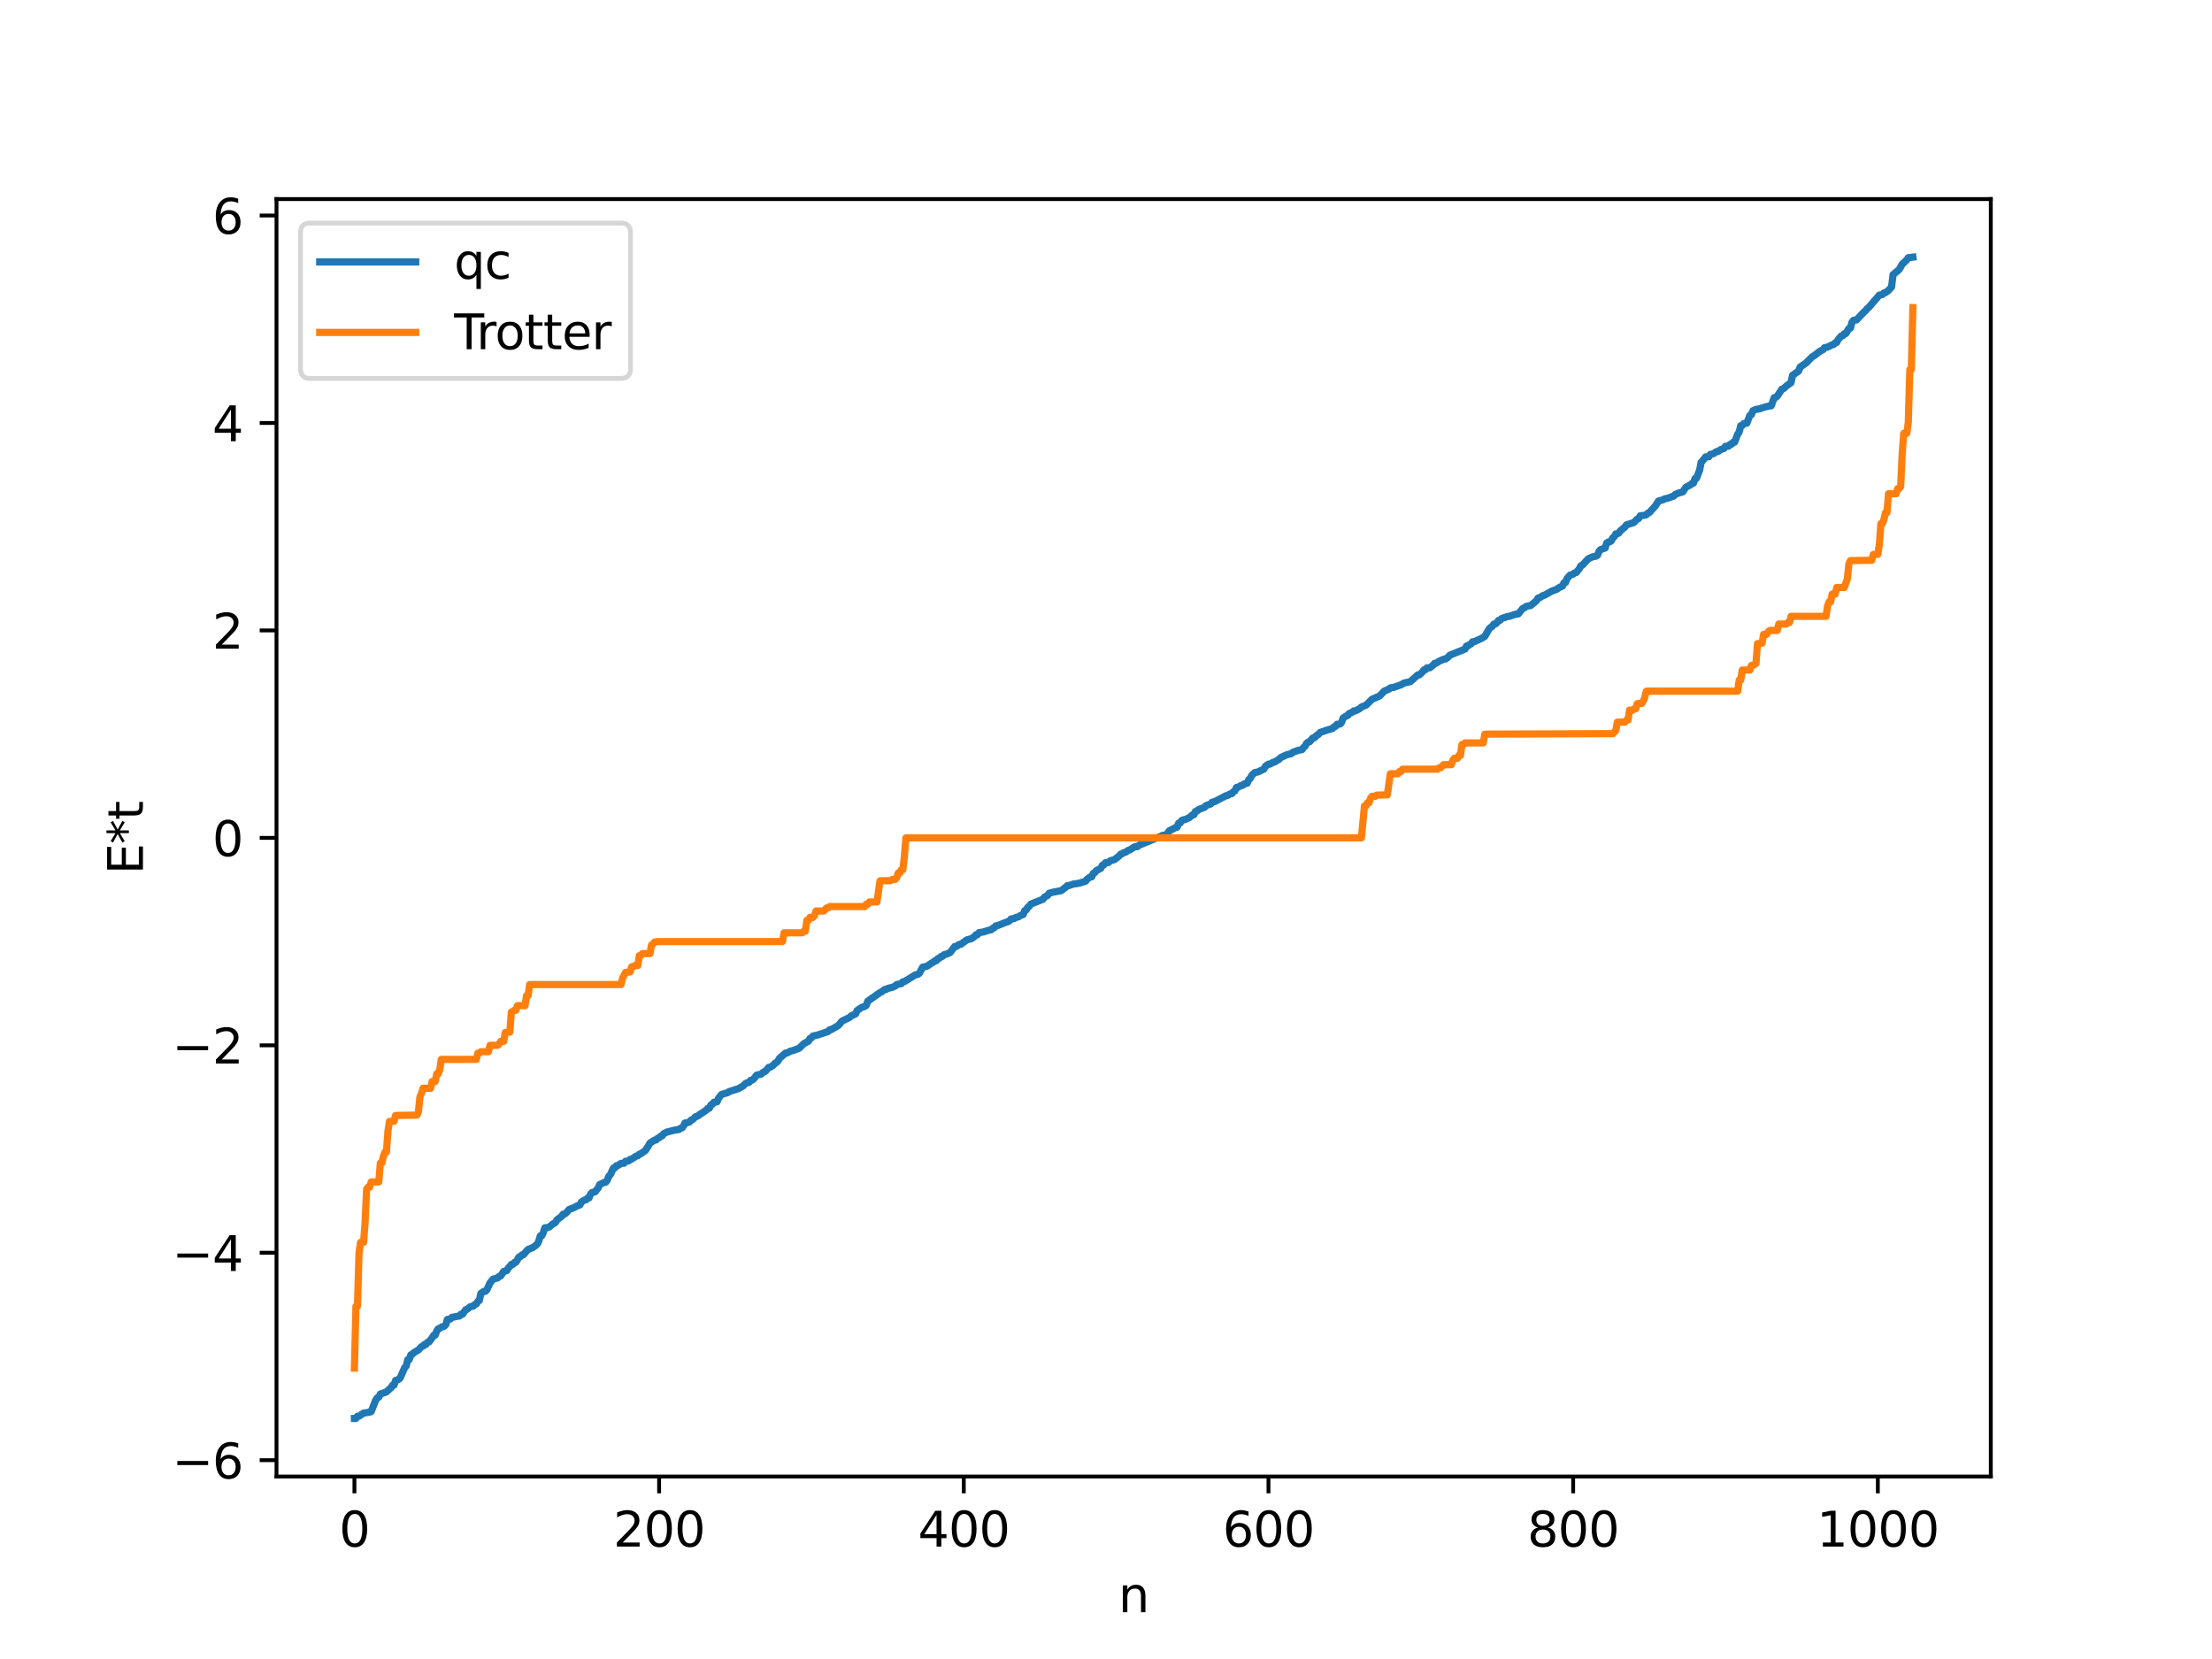 <?xml version="1.0" encoding="utf-8" standalone="no"?>
<!DOCTYPE svg PUBLIC "-//W3C//DTD SVG 1.1//EN"
  "http://www.w3.org/Graphics/SVG/1.1/DTD/svg11.dtd">
<svg xmlns:xlink="http://www.w3.org/1999/xlink" width="460.8pt" height="345.6pt" viewBox="0 0 460.8 345.6" xmlns="http://www.w3.org/2000/svg" version="1.1">
 <defs>
  <style type="text/css">*{stroke-linejoin: round; stroke-linecap: butt}</style>
 </defs>
 <g id="figure_1">
  <g id="patch_1">
   <path d="M 0 345.6 
L 460.8 345.6 
L 460.8 0 
L 0 0 
z
" style="fill: #ffffff"/>
  </g>
  <g id="axes_1">
   <g id="patch_2">
    <path d="M 57.6 307.584 
L 414.72 307.584 
L 414.72 41.472 
L 57.6 41.472 
z
" style="fill: #ffffff"/>
   </g>
   <g id="matplotlib.axis_1">
    <g id="xtick_1">
     <g id="line2d_1">
      <defs>
       <path id="m3abd9e8875" d="M 0 0 
L 0 3.5 
" style="stroke: #000000; stroke-width: 0.8"/>
      </defs>
      <g>
       <use xlink:href="#m3abd9e8875" x="73.833" y="307.584" style="stroke: #000000; stroke-width: 0.8"/>
      </g>
     </g>
     <g id="text_1">
      <!-- 0 -->
      <g transform="translate(70.651 322.182) scale(0.1 -0.1)">
       <defs>
        <path id="DejaVuSans-30" d="M 2034 4250 
Q 1547 4250 1301 3770 
Q 1056 3291 1056 2328 
Q 1056 1369 1301 889 
Q 1547 409 2034 409 
Q 2525 409 2770 889 
Q 3016 1369 3016 2328 
Q 3016 3291 2770 3770 
Q 2525 4250 2034 4250 
z
M 2034 4750 
Q 2819 4750 3233 4129 
Q 3647 3509 3647 2328 
Q 3647 1150 3233 529 
Q 2819 -91 2034 -91 
Q 1250 -91 836 529 
Q 422 1150 422 2328 
Q 422 3509 836 4129 
Q 1250 4750 2034 4750 
z
" transform="scale(0.016)"/>
       </defs>
       <use xlink:href="#DejaVuSans-30"/>
      </g>
     </g>
    </g>
    <g id="xtick_2">
     <g id="line2d_2">
      <g>
       <use xlink:href="#m3abd9e8875" x="137.304" y="307.584" style="stroke: #000000; stroke-width: 0.8"/>
      </g>
     </g>
     <g id="text_2">
      <!-- 200 -->
      <g transform="translate(127.76 322.182) scale(0.1 -0.1)">
       <defs>
        <path id="DejaVuSans-32" d="M 1228 531 
L 3431 531 
L 3431 0 
L 469 0 
L 469 531 
Q 828 903 1448 1529 
Q 2069 2156 2228 2338 
Q 2531 2678 2651 2914 
Q 2772 3150 2772 3378 
Q 2772 3750 2511 3984 
Q 2250 4219 1831 4219 
Q 1534 4219 1204 4116 
Q 875 4013 500 3803 
L 500 4441 
Q 881 4594 1212 4672 
Q 1544 4750 1819 4750 
Q 2544 4750 2975 4387 
Q 3406 4025 3406 3419 
Q 3406 3131 3298 2873 
Q 3191 2616 2906 2266 
Q 2828 2175 2409 1742 
Q 1991 1309 1228 531 
z
" transform="scale(0.016)"/>
       </defs>
       <use xlink:href="#DejaVuSans-32"/>
       <use xlink:href="#DejaVuSans-30" x="63.623"/>
       <use xlink:href="#DejaVuSans-30" x="127.246"/>
      </g>
     </g>
    </g>
    <g id="xtick_3">
     <g id="line2d_3">
      <g>
       <use xlink:href="#m3abd9e8875" x="200.775" y="307.584" style="stroke: #000000; stroke-width: 0.8"/>
      </g>
     </g>
     <g id="text_3">
      <!-- 400 -->
      <g transform="translate(191.231 322.182) scale(0.1 -0.1)">
       <defs>
        <path id="DejaVuSans-34" d="M 2419 4116 
L 825 1625 
L 2419 1625 
L 2419 4116 
z
M 2253 4666 
L 3047 4666 
L 3047 1625 
L 3713 1625 
L 3713 1100 
L 3047 1100 
L 3047 0 
L 2419 0 
L 2419 1100 
L 313 1100 
L 313 1709 
L 2253 4666 
z
" transform="scale(0.016)"/>
       </defs>
       <use xlink:href="#DejaVuSans-34"/>
       <use xlink:href="#DejaVuSans-30" x="63.623"/>
       <use xlink:href="#DejaVuSans-30" x="127.246"/>
      </g>
     </g>
    </g>
    <g id="xtick_4">
     <g id="line2d_4">
      <g>
       <use xlink:href="#m3abd9e8875" x="264.246" y="307.584" style="stroke: #000000; stroke-width: 0.8"/>
      </g>
     </g>
     <g id="text_4">
      <!-- 600 -->
      <g transform="translate(254.702 322.182) scale(0.1 -0.1)">
       <defs>
        <path id="DejaVuSans-36" d="M 2113 2584 
Q 1688 2584 1439 2293 
Q 1191 2003 1191 1497 
Q 1191 994 1439 701 
Q 1688 409 2113 409 
Q 2538 409 2786 701 
Q 3034 994 3034 1497 
Q 3034 2003 2786 2293 
Q 2538 2584 2113 2584 
z
M 3366 4563 
L 3366 3988 
Q 3128 4100 2886 4159 
Q 2644 4219 2406 4219 
Q 1781 4219 1451 3797 
Q 1122 3375 1075 2522 
Q 1259 2794 1537 2939 
Q 1816 3084 2150 3084 
Q 2853 3084 3261 2657 
Q 3669 2231 3669 1497 
Q 3669 778 3244 343 
Q 2819 -91 2113 -91 
Q 1303 -91 875 529 
Q 447 1150 447 2328 
Q 447 3434 972 4092 
Q 1497 4750 2381 4750 
Q 2619 4750 2861 4703 
Q 3103 4656 3366 4563 
z
" transform="scale(0.016)"/>
       </defs>
       <use xlink:href="#DejaVuSans-36"/>
       <use xlink:href="#DejaVuSans-30" x="63.623"/>
       <use xlink:href="#DejaVuSans-30" x="127.246"/>
      </g>
     </g>
    </g>
    <g id="xtick_5">
     <g id="line2d_5">
      <g>
       <use xlink:href="#m3abd9e8875" x="327.717" y="307.584" style="stroke: #000000; stroke-width: 0.8"/>
      </g>
     </g>
     <g id="text_5">
      <!-- 800 -->
      <g transform="translate(318.173 322.182) scale(0.1 -0.1)">
       <defs>
        <path id="DejaVuSans-38" d="M 2034 2216 
Q 1584 2216 1326 1975 
Q 1069 1734 1069 1313 
Q 1069 891 1326 650 
Q 1584 409 2034 409 
Q 2484 409 2743 651 
Q 3003 894 3003 1313 
Q 3003 1734 2745 1975 
Q 2488 2216 2034 2216 
z
M 1403 2484 
Q 997 2584 770 2862 
Q 544 3141 544 3541 
Q 544 4100 942 4425 
Q 1341 4750 2034 4750 
Q 2731 4750 3128 4425 
Q 3525 4100 3525 3541 
Q 3525 3141 3298 2862 
Q 3072 2584 2669 2484 
Q 3125 2378 3379 2068 
Q 3634 1759 3634 1313 
Q 3634 634 3220 271 
Q 2806 -91 2034 -91 
Q 1263 -91 848 271 
Q 434 634 434 1313 
Q 434 1759 690 2068 
Q 947 2378 1403 2484 
z
M 1172 3481 
Q 1172 3119 1398 2916 
Q 1625 2713 2034 2713 
Q 2441 2713 2670 2916 
Q 2900 3119 2900 3481 
Q 2900 3844 2670 4047 
Q 2441 4250 2034 4250 
Q 1625 4250 1398 4047 
Q 1172 3844 1172 3481 
z
" transform="scale(0.016)"/>
       </defs>
       <use xlink:href="#DejaVuSans-38"/>
       <use xlink:href="#DejaVuSans-30" x="63.623"/>
       <use xlink:href="#DejaVuSans-30" x="127.246"/>
      </g>
     </g>
    </g>
    <g id="xtick_6">
     <g id="line2d_6">
      <g>
       <use xlink:href="#m3abd9e8875" x="391.188" y="307.584" style="stroke: #000000; stroke-width: 0.8"/>
      </g>
     </g>
     <g id="text_6">
      <!-- 1000 -->
      <g transform="translate(378.463 322.182) scale(0.1 -0.1)">
       <defs>
        <path id="DejaVuSans-31" d="M 794 531 
L 1825 531 
L 1825 4091 
L 703 3866 
L 703 4441 
L 1819 4666 
L 2450 4666 
L 2450 531 
L 3481 531 
L 3481 0 
L 794 0 
L 794 531 
z
" transform="scale(0.016)"/>
       </defs>
       <use xlink:href="#DejaVuSans-31"/>
       <use xlink:href="#DejaVuSans-30" x="63.623"/>
       <use xlink:href="#DejaVuSans-30" x="127.246"/>
       <use xlink:href="#DejaVuSans-30" x="190.869"/>
      </g>
     </g>
    </g>
    <g id="text_7">
     <!-- n -->
     <g transform="translate(232.991 335.861) scale(0.1 -0.1)">
      <defs>
       <path id="DejaVuSans-6e" d="M 3513 2113 
L 3513 0 
L 2938 0 
L 2938 2094 
Q 2938 2591 2744 2837 
Q 2550 3084 2163 3084 
Q 1697 3084 1428 2787 
Q 1159 2491 1159 1978 
L 1159 0 
L 581 0 
L 581 3500 
L 1159 3500 
L 1159 2956 
Q 1366 3272 1645 3428 
Q 1925 3584 2291 3584 
Q 2894 3584 3203 3211 
Q 3513 2838 3513 2113 
z
" transform="scale(0.016)"/>
      </defs>
      <use xlink:href="#DejaVuSans-6e"/>
     </g>
    </g>
   </g>
   <g id="matplotlib.axis_2">
    <g id="ytick_1">
     <g id="line2d_7">
      <defs>
       <path id="m32bd25da44" d="M 0 0 
L -3.5 0 
" style="stroke: #000000; stroke-width: 0.8"/>
      </defs>
      <g>
       <use xlink:href="#m32bd25da44" x="57.6" y="304.185" style="stroke: #000000; stroke-width: 0.8"/>
      </g>
     </g>
     <g id="text_8">
      <!-- −6 -->
      <g transform="translate(35.858 307.985) scale(0.1 -0.1)">
       <defs>
        <path id="DejaVuSans-2212" d="M 678 2272 
L 4684 2272 
L 4684 1741 
L 678 1741 
L 678 2272 
z
" transform="scale(0.016)"/>
       </defs>
       <use xlink:href="#DejaVuSans-2212"/>
       <use xlink:href="#DejaVuSans-36" x="83.789"/>
      </g>
     </g>
    </g>
    <g id="ytick_2">
     <g id="line2d_8">
      <g>
       <use xlink:href="#m32bd25da44" x="57.6" y="260.971" style="stroke: #000000; stroke-width: 0.8"/>
      </g>
     </g>
     <g id="text_9">
      <!-- −4 -->
      <g transform="translate(35.858 264.77) scale(0.1 -0.1)">
       <use xlink:href="#DejaVuSans-2212"/>
       <use xlink:href="#DejaVuSans-34" x="83.789"/>
      </g>
     </g>
    </g>
    <g id="ytick_3">
     <g id="line2d_9">
      <g>
       <use xlink:href="#m32bd25da44" x="57.6" y="217.757" style="stroke: #000000; stroke-width: 0.8"/>
      </g>
     </g>
     <g id="text_10">
      <!-- −2 -->
      <g transform="translate(35.858 221.556) scale(0.1 -0.1)">
       <use xlink:href="#DejaVuSans-2212"/>
       <use xlink:href="#DejaVuSans-32" x="83.789"/>
      </g>
     </g>
    </g>
    <g id="ytick_4">
     <g id="line2d_10">
      <g>
       <use xlink:href="#m32bd25da44" x="57.6" y="174.542" style="stroke: #000000; stroke-width: 0.8"/>
      </g>
     </g>
     <g id="text_11">
      <!-- 0 -->
      <g transform="translate(44.237 178.341) scale(0.1 -0.1)">
       <use xlink:href="#DejaVuSans-30"/>
      </g>
     </g>
    </g>
    <g id="ytick_5">
     <g id="line2d_11">
      <g>
       <use xlink:href="#m32bd25da44" x="57.6" y="131.328" style="stroke: #000000; stroke-width: 0.8"/>
      </g>
     </g>
     <g id="text_12">
      <!-- 2 -->
      <g transform="translate(44.237 135.127) scale(0.1 -0.1)">
       <use xlink:href="#DejaVuSans-32"/>
      </g>
     </g>
    </g>
    <g id="ytick_6">
     <g id="line2d_12">
      <g>
       <use xlink:href="#m32bd25da44" x="57.6" y="88.113" style="stroke: #000000; stroke-width: 0.8"/>
      </g>
     </g>
     <g id="text_13">
      <!-- 4 -->
      <g transform="translate(44.237 91.912) scale(0.1 -0.1)">
       <use xlink:href="#DejaVuSans-34"/>
      </g>
     </g>
    </g>
    <g id="ytick_7">
     <g id="line2d_13">
      <g>
       <use xlink:href="#m32bd25da44" x="57.6" y="44.899" style="stroke: #000000; stroke-width: 0.8"/>
      </g>
     </g>
     <g id="text_14">
      <!-- 6 -->
      <g transform="translate(44.237 48.698) scale(0.1 -0.1)">
       <use xlink:href="#DejaVuSans-36"/>
      </g>
     </g>
    </g>
    <g id="text_15">
     <!-- E*t -->
     <g transform="translate(29.778 182.148) rotate(-90) scale(0.1 -0.1)">
      <defs>
       <path id="DejaVuSans-45" d="M 628 4666 
L 3578 4666 
L 3578 4134 
L 1259 4134 
L 1259 2753 
L 3481 2753 
L 3481 2222 
L 1259 2222 
L 1259 531 
L 3634 531 
L 3634 0 
L 628 0 
L 628 4666 
z
" transform="scale(0.016)"/>
       <path id="DejaVuSans-2a" d="M 3009 3897 
L 1888 3291 
L 3009 2681 
L 2828 2375 
L 1778 3009 
L 1778 1831 
L 1422 1831 
L 1422 3009 
L 372 2375 
L 191 2681 
L 1313 3291 
L 191 3897 
L 372 4206 
L 1422 3572 
L 1422 4750 
L 1778 4750 
L 1778 3572 
L 2828 4206 
L 3009 3897 
z
" transform="scale(0.016)"/>
       <path id="DejaVuSans-74" d="M 1172 4494 
L 1172 3500 
L 2356 3500 
L 2356 3053 
L 1172 3053 
L 1172 1153 
Q 1172 725 1289 603 
Q 1406 481 1766 481 
L 2356 481 
L 2356 0 
L 1766 0 
Q 1100 0 847 248 
Q 594 497 594 1153 
L 594 3053 
L 172 3053 
L 172 3500 
L 594 3500 
L 594 4494 
L 1172 4494 
z
" transform="scale(0.016)"/>
      </defs>
      <use xlink:href="#DejaVuSans-45"/>
      <use xlink:href="#DejaVuSans-2a" x="63.184"/>
      <use xlink:href="#DejaVuSans-74" x="113.184"/>
     </g>
    </g>
   </g>
   <g id="line2d_14">
    <path d="M 73.833 295.488 
L 74.15 295.48 
L 74.467 295.031 
L 74.785 295.018 
L 75.737 294.38 
L 77.006 294.175 
L 77.324 294.059 
L 78.276 291.647 
L 78.593 291.195 
L 78.91 291.055 
L 79.228 290.412 
L 80.497 289.964 
L 81.132 289.359 
L 81.449 289.107 
L 81.767 288.582 
L 82.084 288.546 
L 82.401 287.577 
L 83.036 287.355 
L 83.353 287.059 
L 84.305 284.893 
L 84.623 284.567 
L 84.94 283.236 
L 85.258 283.199 
L 85.575 282.257 
L 85.892 282.094 
L 86.21 281.781 
L 87.162 281.224 
L 87.796 280.542 
L 88.114 280.442 
L 88.431 280.072 
L 88.748 280.065 
L 89.066 279.616 
L 89.383 279.535 
L 90.018 278.694 
L 90.335 278.184 
L 90.653 278.132 
L 90.97 277.284 
L 91.287 276.819 
L 91.605 276.722 
L 91.922 276.481 
L 92.557 276.269 
L 92.874 275.945 
L 93.191 274.868 
L 93.826 274.771 
L 94.143 274.428 
L 94.778 274.318 
L 95.413 274.18 
L 95.73 274.145 
L 96.048 273.762 
L 96.365 273.744 
L 97 272.856 
L 97.317 272.734 
L 97.952 272.224 
L 98.586 272.089 
L 98.904 271.759 
L 99.221 271.634 
L 99.539 271.12 
L 99.856 270.919 
L 100.173 269.456 
L 100.808 269.009 
L 101.125 269.003 
L 101.443 268.658 
L 102.077 267.251 
L 102.712 266.471 
L 103.664 266.216 
L 103.981 265.887 
L 104.299 265.802 
L 104.934 264.858 
L 105.568 264.693 
L 105.886 264.145 
L 106.203 263.861 
L 106.52 263.408 
L 106.838 263.402 
L 107.155 262.996 
L 107.472 262.945 
L 108.107 261.88 
L 108.424 261.767 
L 108.742 261.415 
L 109.059 261.361 
L 109.694 260.603 
L 110.011 260.281 
L 110.963 259.912 
L 111.598 259.446 
L 111.915 259.17 
L 112.233 258.573 
L 112.55 257.462 
L 112.867 257.421 
L 113.185 256.752 
L 113.502 255.773 
L 114.137 255.705 
L 114.454 255.585 
L 115.089 255.036 
L 115.724 254.657 
L 116.041 254.089 
L 116.993 253.397 
L 117.31 252.942 
L 117.628 252.906 
L 117.945 252.659 
L 118.58 251.945 
L 119.532 251.586 
L 120.167 251.235 
L 120.801 251.013 
L 121.119 250.406 
L 121.753 249.99 
L 122.071 249.948 
L 122.388 249.603 
L 122.705 249.547 
L 123.023 248.738 
L 123.34 248.425 
L 123.975 248.272 
L 124.61 247.469 
L 124.927 246.76 
L 125.879 246.324 
L 126.196 246.258 
L 126.514 245.834 
L 126.831 245.041 
L 127.148 244.707 
L 127.783 243.318 
L 128.1 243.292 
L 128.418 242.836 
L 128.735 242.791 
L 129.37 242.358 
L 130.005 242.318 
L 130.322 241.913 
L 130.957 241.831 
L 131.274 241.523 
L 131.591 241.466 
L 132.543 240.819 
L 132.861 240.769 
L 133.178 240.444 
L 133.496 240.348 
L 134.448 239.666 
L 135.082 238.694 
L 135.4 238.118 
L 136.352 237.507 
L 136.669 237.473 
L 136.986 237.142 
L 137.304 237.022 
L 137.621 236.681 
L 137.939 236.627 
L 138.256 236.177 
L 138.891 235.84 
L 140.477 235.434 
L 141.429 235.298 
L 141.747 235.051 
L 142.064 234.967 
L 142.381 234.577 
L 142.699 233.936 
L 143.016 233.928 
L 143.651 233.721 
L 143.968 233.329 
L 144.286 233.223 
L 144.92 232.606 
L 145.238 232.55 
L 145.872 232.107 
L 147.142 231.253 
L 147.459 230.884 
L 147.777 230.866 
L 148.094 230.179 
L 148.411 230.031 
L 148.729 229.605 
L 149.363 229.537 
L 149.681 228.793 
L 150.315 227.983 
L 151.585 227.622 
L 151.902 227.394 
L 153.806 226.79 
L 154.758 226.253 
L 155.393 225.65 
L 156.028 225.475 
L 156.345 225.068 
L 156.662 225.021 
L 156.98 224.794 
L 157.615 223.973 
L 158.567 223.754 
L 158.884 223.451 
L 159.519 223.086 
L 160.153 222.347 
L 160.471 222.316 
L 161.105 221.903 
L 161.423 221.498 
L 161.74 221.349 
L 162.058 221.04 
L 162.375 220.477 
L 163.644 219.367 
L 163.962 219.356 
L 164.596 218.995 
L 165.231 218.831 
L 166.5 218.354 
L 167.453 217.415 
L 168.405 216.904 
L 168.722 216.339 
L 169.039 216.207 
L 169.357 215.824 
L 170.309 215.617 
L 172.53 214.868 
L 172.848 214.51 
L 173.165 214.488 
L 174.434 213.753 
L 174.752 213.515 
L 175.386 212.727 
L 176.973 211.958 
L 177.291 211.645 
L 178.243 211.203 
L 178.56 210.509 
L 179.512 209.854 
L 180.147 209.658 
L 180.464 209.416 
L 180.781 208.553 
L 183.32 206.77 
L 183.638 206.639 
L 184.272 206.142 
L 184.59 206.129 
L 184.907 205.908 
L 185.859 205.682 
L 186.494 205.409 
L 186.811 205.1 
L 187.446 204.968 
L 187.763 204.917 
L 188.081 204.524 
L 188.398 204.49 
L 190.62 203.115 
L 191.254 202.952 
L 191.572 202.667 
L 192.206 201.478 
L 192.841 201.347 
L 193.158 201.263 
L 194.11 200.588 
L 194.428 200.444 
L 194.745 200.148 
L 195.062 200.134 
L 195.38 199.679 
L 195.697 199.613 
L 196.015 199.272 
L 196.332 199.219 
L 196.649 198.895 
L 197.284 198.726 
L 197.919 198.445 
L 198.871 197.185 
L 199.188 197.172 
L 199.823 196.738 
L 200.14 196.727 
L 201.41 195.797 
L 202.362 195.544 
L 202.996 195.106 
L 203.314 194.726 
L 203.631 194.702 
L 203.948 194.29 
L 204.9 194.134 
L 205.853 193.821 
L 206.487 193.684 
L 206.805 193.372 
L 207.122 193.279 
L 207.439 192.87 
L 207.757 192.85 
L 208.391 192.593 
L 209.343 192.213 
L 209.978 191.991 
L 210.296 191.808 
L 210.613 191.435 
L 211.248 191.363 
L 211.565 191.141 
L 212.2 190.984 
L 212.517 190.745 
L 213.152 190.504 
L 213.469 189.696 
L 213.786 189.544 
L 214.104 189.014 
L 214.421 188.785 
L 214.739 188.339 
L 217.277 187.326 
L 217.595 186.874 
L 218.229 186.536 
L 218.547 186.088 
L 219.181 185.898 
L 220.768 185.594 
L 221.086 185.526 
L 222.038 184.806 
L 222.355 184.491 
L 222.672 184.481 
L 223.624 184.159 
L 224.577 184.037 
L 225.211 183.868 
L 226.163 183.557 
L 226.481 183.129 
L 227.115 182.695 
L 227.433 182.654 
L 227.75 181.925 
L 228.067 181.778 
L 228.385 181.369 
L 229.337 180.872 
L 229.654 180.238 
L 229.972 180.141 
L 230.289 179.725 
L 230.924 179.681 
L 231.241 179.334 
L 232.193 179.056 
L 233.145 178.299 
L 233.462 177.931 
L 233.78 177.844 
L 234.097 177.619 
L 234.415 177.568 
L 235.049 177.134 
L 235.367 177.045 
L 236.319 176.424 
L 236.953 176.36 
L 237.271 176.081 
L 239.492 175.176 
L 240.762 174.626 
L 241.079 174.566 
L 241.396 174.348 
L 241.714 174.345 
L 242.031 174.078 
L 242.666 173.935 
L 242.983 173.9 
L 243.618 173.045 
L 244.57 172.58 
L 244.887 172.379 
L 245.205 172.335 
L 245.522 171.485 
L 245.839 171.452 
L 246.157 170.942 
L 246.474 170.785 
L 246.791 170.762 
L 247.743 170.336 
L 248.378 169.776 
L 248.696 169.736 
L 249.013 169.051 
L 249.33 168.974 
L 249.648 168.661 
L 250.917 168.179 
L 251.234 167.828 
L 251.869 167.586 
L 252.186 167.5 
L 252.504 167.133 
L 253.139 166.946 
L 255.36 165.784 
L 255.677 165.716 
L 256.312 165.371 
L 256.629 165.316 
L 256.947 164.929 
L 257.264 164.75 
L 257.581 164.048 
L 257.899 164.014 
L 258.534 163.624 
L 258.851 163.604 
L 259.168 163.319 
L 259.803 163.172 
L 260.12 162.419 
L 260.438 162.174 
L 260.755 161.536 
L 261.39 160.941 
L 262.024 160.816 
L 263.294 160.215 
L 263.611 159.625 
L 264.246 159.188 
L 264.563 159.177 
L 265.198 158.807 
L 265.515 158.749 
L 266.15 158.342 
L 266.467 158.177 
L 266.785 157.82 
L 268.054 157.231 
L 269.006 157.005 
L 269.324 156.705 
L 270.593 156.264 
L 271.228 156.159 
L 271.545 155.716 
L 271.862 155.469 
L 272.18 154.853 
L 272.497 154.598 
L 272.815 154.527 
L 273.449 153.758 
L 273.767 153.733 
L 274.084 153.368 
L 274.719 152.922 
L 275.036 152.56 
L 275.671 152.366 
L 276.623 152.029 
L 277.575 151.771 
L 277.892 151.422 
L 278.21 151.312 
L 278.527 150.884 
L 279.162 150.831 
L 279.479 150.476 
L 279.796 149.577 
L 280.431 149.155 
L 280.748 149.059 
L 281.066 148.643 
L 281.7 148.368 
L 282.018 148.095 
L 282.335 148.089 
L 283.287 147.604 
L 283.605 147.274 
L 284.239 147.035 
L 284.557 146.918 
L 285.826 145.66 
L 287.413 144.977 
L 288.365 143.966 
L 289.317 143.563 
L 289.634 143.295 
L 290.269 143.206 
L 291.856 142.657 
L 292.491 142.285 
L 293.76 142.019 
L 295.347 140.602 
L 295.664 140.593 
L 296.299 140.013 
L 296.616 139.568 
L 296.934 139.521 
L 297.251 139.132 
L 297.886 139.103 
L 298.52 138.591 
L 298.838 138.197 
L 299.155 138.171 
L 299.79 137.75 
L 300.742 137.325 
L 301.059 137.318 
L 301.694 136.873 
L 302.011 136.492 
L 305.185 135.219 
L 305.502 134.584 
L 305.82 134.552 
L 306.137 134.26 
L 306.454 134.137 
L 306.772 133.69 
L 307.089 133.688 
L 308.676 132.963 
L 309.31 132.567 
L 310.262 130.926 
L 310.897 130.442 
L 311.215 129.999 
L 311.532 129.979 
L 311.849 129.691 
L 312.167 129.236 
L 312.484 129.219 
L 312.801 128.859 
L 314.071 128.42 
L 314.388 128.403 
L 315.658 127.969 
L 316.292 127.887 
L 317.244 126.725 
L 317.562 126.621 
L 317.879 126.345 
L 318.514 126.19 
L 318.831 126.168 
L 320.1 125.114 
L 320.418 124.58 
L 320.735 124.527 
L 321.37 124.09 
L 321.687 124.02 
L 323.274 123.134 
L 324.226 122.796 
L 324.861 122.36 
L 325.496 122.091 
L 325.813 121.394 
L 326.13 121.331 
L 326.448 120.508 
L 327.082 119.803 
L 327.717 119.595 
L 328.034 119.345 
L 328.352 119.275 
L 328.986 118.487 
L 329.304 117.877 
L 329.621 117.74 
L 330.891 116.383 
L 331.843 115.968 
L 332.477 115.861 
L 332.795 115.649 
L 333.112 114.845 
L 333.429 114.494 
L 334.381 114.164 
L 334.699 113.127 
L 335.016 112.912 
L 335.334 112.879 
L 335.651 112.671 
L 335.968 112.04 
L 336.286 111.806 
L 336.603 111.22 
L 336.92 111.189 
L 337.238 111.029 
L 337.555 110.576 
L 338.507 109.777 
L 338.824 109.332 
L 340.094 108.952 
L 340.411 108.805 
L 341.046 108.142 
L 341.363 108.01 
L 341.681 107.456 
L 342.633 107.329 
L 342.95 107.236 
L 343.267 106.917 
L 343.585 106.771 
L 344.854 105.379 
L 345.489 104.376 
L 346.441 104.116 
L 346.758 103.923 
L 347.393 103.79 
L 348.662 103.335 
L 348.98 103.005 
L 349.615 102.736 
L 350.567 102.459 
L 351.201 101.489 
L 352.153 101.011 
L 352.471 100.711 
L 352.788 100.634 
L 353.105 99.681 
L 353.423 99.631 
L 354.058 97.934 
L 354.375 96.322 
L 355.01 95.604 
L 355.327 95.175 
L 355.962 95.147 
L 356.279 94.665 
L 356.914 94.527 
L 357.548 94.088 
L 357.866 94.071 
L 358.5 93.635 
L 359.135 93.42 
L 359.453 92.963 
L 360.087 92.947 
L 360.405 92.576 
L 360.722 92.527 
L 361.039 92.129 
L 361.357 92.109 
L 361.991 90.431 
L 362.309 89.987 
L 362.626 88.688 
L 362.943 88.622 
L 363.261 88.235 
L 363.896 88.166 
L 364.53 86.523 
L 364.848 86.383 
L 365.165 85.568 
L 365.8 85.275 
L 366.434 85.201 
L 367.069 84.976 
L 368.021 84.703 
L 368.656 84.567 
L 368.973 84.538 
L 369.608 82.818 
L 369.925 82.789 
L 370.243 82.52 
L 371.195 81.064 
L 371.512 80.981 
L 372.147 80.402 
L 373.099 79.718 
L 373.416 78.192 
L 374.686 77.295 
L 375.003 76.469 
L 376.272 75.585 
L 377.542 74.286 
L 377.859 74.142 
L 379.129 73.163 
L 379.763 72.843 
L 380.081 72.43 
L 380.715 72.306 
L 381.667 71.841 
L 381.985 71.759 
L 382.302 71.412 
L 382.62 71.319 
L 382.937 70.713 
L 383.572 69.99 
L 383.889 69.947 
L 384.206 69.534 
L 384.524 69.491 
L 385.158 68.422 
L 385.476 68.362 
L 385.793 67.14 
L 386.11 66.731 
L 386.745 66.641 
L 388.332 64.968 
L 388.649 64.714 
L 388.967 64.28 
L 389.284 64.049 
L 391.505 61.477 
L 392.14 61.364 
L 392.458 61.018 
L 392.775 60.963 
L 393.41 60.497 
L 394.044 59.782 
L 394.362 57.213 
L 395.631 56.148 
L 396.266 55.037 
L 397.218 54.139 
L 397.535 53.686 
L 398.487 53.568 
L 398.487 53.568 
" clip-path="url(#pfcc7cc1281)" style="fill: none; stroke: #1f77b4; stroke-width: 1.5; stroke-linecap: square"/>
   </g>
   <g id="line2d_15">
    <path d="M 73.833 285.007 
L 74.15 272.117 
L 74.467 272.117 
L 74.785 261.099 
L 75.102 258.81 
L 75.737 258.81 
L 76.054 254.687 
L 76.372 247.728 
L 76.689 247.301 
L 77.006 247.301 
L 77.324 246.224 
L 78.91 246.224 
L 79.228 242.297 
L 79.545 242.297 
L 79.862 240.876 
L 80.18 239.998 
L 80.497 239.998 
L 80.815 235.656 
L 81.132 233.613 
L 82.084 233.578 
L 82.401 232.368 
L 86.844 232.299 
L 87.162 231.637 
L 87.479 228.491 
L 87.796 227.796 
L 88.114 226.706 
L 89.7 226.706 
L 90.018 225.315 
L 90.653 225.315 
L 90.97 223.698 
L 91.287 223.698 
L 91.605 222.856 
L 91.922 220.69 
L 99.221 220.69 
L 99.539 219.4 
L 99.856 219.4 
L 100.173 219.094 
L 101.76 219.094 
L 102.077 217.757 
L 103.664 217.757 
L 103.981 217.455 
L 104.299 216.933 
L 104.934 216.933 
L 105.251 215.099 
L 106.203 215.006 
L 106.52 210.866 
L 107.155 210.457 
L 107.472 210.457 
L 107.79 209.503 
L 109.377 209.503 
L 109.694 207.411 
L 110.011 207.411 
L 110.329 205.099 
L 129.37 205.099 
L 129.687 203.786 
L 130.322 202.55 
L 131.274 202.472 
L 131.591 201.397 
L 131.909 201.397 
L 132.226 201.152 
L 132.861 201.152 
L 133.178 199.083 
L 133.496 199.083 
L 133.813 198.65 
L 135.4 198.65 
L 135.717 196.886 
L 136.034 196.648 
L 136.352 196.25 
L 136.986 196.149 
L 163.01 196.149 
L 163.327 194.318 
L 167.135 194.318 
L 167.453 193.984 
L 167.77 193.984 
L 168.087 191.718 
L 168.405 191.718 
L 168.722 191.113 
L 169.357 191.113 
L 169.674 190.723 
L 169.991 189.788 
L 171.578 189.788 
L 172.213 189.129 
L 172.53 189.129 
L 172.848 188.849 
L 180.147 188.849 
L 180.464 188.368 
L 180.781 188.368 
L 181.099 187.896 
L 182.686 187.896 
L 183.32 183.492 
L 185.542 183.453 
L 185.859 183.197 
L 186.494 183.197 
L 186.811 182.81 
L 187.129 181.842 
L 187.446 181.842 
L 187.763 181.186 
L 188.081 181.186 
L 188.398 178.447 
L 188.715 174.542 
L 283.605 174.542 
L 284.239 167.898 
L 284.557 167.898 
L 284.874 167.242 
L 285.191 167.242 
L 285.509 166.274 
L 285.826 165.887 
L 286.461 165.887 
L 286.778 165.631 
L 289 165.592 
L 289.634 161.188 
L 291.221 161.188 
L 291.539 160.716 
L 291.856 160.716 
L 292.173 160.235 
L 299.472 160.235 
L 299.79 159.955 
L 300.107 159.955 
L 300.742 159.296 
L 302.329 159.296 
L 302.646 158.361 
L 302.963 157.971 
L 303.598 157.971 
L 303.915 157.366 
L 304.233 157.366 
L 304.55 155.1 
L 304.867 155.1 
L 305.185 154.766 
L 308.993 154.766 
L 309.31 152.935 
L 335.968 152.834 
L 336.603 152.198 
L 336.92 150.434 
L 338.507 150.434 
L 338.824 150.001 
L 339.142 150.001 
L 339.459 147.933 
L 340.094 147.933 
L 340.411 147.687 
L 340.729 147.687 
L 341.046 146.613 
L 341.681 146.534 
L 341.998 146.534 
L 342.315 146.056 
L 342.633 145.298 
L 342.95 143.985 
L 361.991 143.985 
L 362.309 141.673 
L 362.626 141.673 
L 362.943 139.581 
L 364.53 139.581 
L 364.848 138.627 
L 365.165 138.627 
L 365.8 138.218 
L 366.117 134.078 
L 367.069 133.986 
L 367.386 132.151 
L 368.021 132.151 
L 368.339 131.629 
L 368.656 131.328 
L 370.243 131.328 
L 370.56 129.99 
L 372.147 129.99 
L 372.464 129.684 
L 372.781 129.684 
L 373.099 128.394 
L 380.398 128.394 
L 380.715 126.228 
L 381.033 125.386 
L 381.35 125.386 
L 381.667 123.769 
L 382.302 123.769 
L 382.62 122.378 
L 384.206 122.378 
L 384.841 120.593 
L 385.158 117.447 
L 385.476 116.785 
L 389.919 116.716 
L 390.236 115.506 
L 391.188 115.471 
L 391.505 113.428 
L 391.823 109.086 
L 392.14 109.086 
L 392.458 108.208 
L 392.775 106.787 
L 393.092 106.787 
L 393.41 102.86 
L 394.996 102.86 
L 395.314 101.783 
L 395.631 101.783 
L 395.948 101.356 
L 396.266 94.397 
L 396.583 90.274 
L 397.218 90.274 
L 397.535 87.986 
L 397.853 76.967 
L 398.17 76.967 
L 398.487 64.077 
L 398.487 64.077 
" clip-path="url(#pfcc7cc1281)" style="fill: none; stroke: #ff7f0e; stroke-width: 1.5; stroke-linecap: square"/>
   </g>
   <g id="patch_3">
    <path d="M 57.6 307.584 
L 57.6 41.472 
" style="fill: none; stroke: #000000; stroke-width: 0.8; stroke-linejoin: miter; stroke-linecap: square"/>
   </g>
   <g id="patch_4">
    <path d="M 414.72 307.584 
L 414.72 41.472 
" style="fill: none; stroke: #000000; stroke-width: 0.8; stroke-linejoin: miter; stroke-linecap: square"/>
   </g>
   <g id="patch_5">
    <path d="M 57.6 307.584 
L 414.72 307.584 
" style="fill: none; stroke: #000000; stroke-width: 0.8; stroke-linejoin: miter; stroke-linecap: square"/>
   </g>
   <g id="patch_6">
    <path d="M 57.6 41.472 
L 414.72 41.472 
" style="fill: none; stroke: #000000; stroke-width: 0.8; stroke-linejoin: miter; stroke-linecap: square"/>
   </g>
   <g id="legend_1">
    <g id="patch_7">
     <path d="M 64.6 78.828 
L 129.342 78.828 
Q 131.342 78.828 131.342 76.828 
L 131.342 48.472 
Q 131.342 46.472 129.342 46.472 
L 64.6 46.472 
Q 62.6 46.472 62.6 48.472 
L 62.6 76.828 
Q 62.6 78.828 64.6 78.828 
z
" style="fill: #ffffff; opacity: 0.8; stroke: #cccccc; stroke-linejoin: miter"/>
    </g>
    <g id="line2d_16">
     <path d="M 66.6 54.57 
L 76.6 54.57 
L 86.6 54.57 
" style="fill: none; stroke: #1f77b4; stroke-width: 1.5; stroke-linecap: square"/>
    </g>
    <g id="text_16">
     <!-- qc -->
     <g transform="translate(94.6 58.07) scale(0.1 -0.1)">
      <defs>
       <path id="DejaVuSans-71" d="M 947 1747 
Q 947 1113 1208 752 
Q 1469 391 1925 391 
Q 2381 391 2643 752 
Q 2906 1113 2906 1747 
Q 2906 2381 2643 2742 
Q 2381 3103 1925 3103 
Q 1469 3103 1208 2742 
Q 947 2381 947 1747 
z
M 2906 525 
Q 2725 213 2448 61 
Q 2172 -91 1784 -91 
Q 1150 -91 751 415 
Q 353 922 353 1747 
Q 353 2572 751 3078 
Q 1150 3584 1784 3584 
Q 2172 3584 2448 3432 
Q 2725 3281 2906 2969 
L 2906 3500 
L 3481 3500 
L 3481 -1331 
L 2906 -1331 
L 2906 525 
z
" transform="scale(0.016)"/>
       <path id="DejaVuSans-63" d="M 3122 3366 
L 3122 2828 
Q 2878 2963 2633 3030 
Q 2388 3097 2138 3097 
Q 1578 3097 1268 2742 
Q 959 2388 959 1747 
Q 959 1106 1268 751 
Q 1578 397 2138 397 
Q 2388 397 2633 464 
Q 2878 531 3122 666 
L 3122 134 
Q 2881 22 2623 -34 
Q 2366 -91 2075 -91 
Q 1284 -91 818 406 
Q 353 903 353 1747 
Q 353 2603 823 3093 
Q 1294 3584 2113 3584 
Q 2378 3584 2631 3529 
Q 2884 3475 3122 3366 
z
" transform="scale(0.016)"/>
      </defs>
      <use xlink:href="#DejaVuSans-71"/>
      <use xlink:href="#DejaVuSans-63" x="63.477"/>
     </g>
    </g>
    <g id="line2d_17">
     <path d="M 66.6 69.249 
L 76.6 69.249 
L 86.6 69.249 
" style="fill: none; stroke: #ff7f0e; stroke-width: 1.5; stroke-linecap: square"/>
    </g>
    <g id="text_17">
     <!-- Trotter -->
     <g transform="translate(94.6 72.749) scale(0.1 -0.1)">
      <defs>
       <path id="DejaVuSans-54" d="M -19 4666 
L 3928 4666 
L 3928 4134 
L 2272 4134 
L 2272 0 
L 1638 0 
L 1638 4134 
L -19 4134 
L -19 4666 
z
" transform="scale(0.016)"/>
       <path id="DejaVuSans-72" d="M 2631 2963 
Q 2534 3019 2420 3045 
Q 2306 3072 2169 3072 
Q 1681 3072 1420 2755 
Q 1159 2438 1159 1844 
L 1159 0 
L 581 0 
L 581 3500 
L 1159 3500 
L 1159 2956 
Q 1341 3275 1631 3429 
Q 1922 3584 2338 3584 
Q 2397 3584 2469 3576 
Q 2541 3569 2628 3553 
L 2631 2963 
z
" transform="scale(0.016)"/>
       <path id="DejaVuSans-6f" d="M 1959 3097 
Q 1497 3097 1228 2736 
Q 959 2375 959 1747 
Q 959 1119 1226 758 
Q 1494 397 1959 397 
Q 2419 397 2687 759 
Q 2956 1122 2956 1747 
Q 2956 2369 2687 2733 
Q 2419 3097 1959 3097 
z
M 1959 3584 
Q 2709 3584 3137 3096 
Q 3566 2609 3566 1747 
Q 3566 888 3137 398 
Q 2709 -91 1959 -91 
Q 1206 -91 779 398 
Q 353 888 353 1747 
Q 353 2609 779 3096 
Q 1206 3584 1959 3584 
z
" transform="scale(0.016)"/>
       <path id="DejaVuSans-65" d="M 3597 1894 
L 3597 1613 
L 953 1613 
Q 991 1019 1311 708 
Q 1631 397 2203 397 
Q 2534 397 2845 478 
Q 3156 559 3463 722 
L 3463 178 
Q 3153 47 2828 -22 
Q 2503 -91 2169 -91 
Q 1331 -91 842 396 
Q 353 884 353 1716 
Q 353 2575 817 3079 
Q 1281 3584 2069 3584 
Q 2775 3584 3186 3129 
Q 3597 2675 3597 1894 
z
M 3022 2063 
Q 3016 2534 2758 2815 
Q 2500 3097 2075 3097 
Q 1594 3097 1305 2825 
Q 1016 2553 972 2059 
L 3022 2063 
z
" transform="scale(0.016)"/>
      </defs>
      <use xlink:href="#DejaVuSans-54"/>
      <use xlink:href="#DejaVuSans-72" x="46.334"/>
      <use xlink:href="#DejaVuSans-6f" x="85.197"/>
      <use xlink:href="#DejaVuSans-74" x="146.379"/>
      <use xlink:href="#DejaVuSans-74" x="185.588"/>
      <use xlink:href="#DejaVuSans-65" x="224.797"/>
      <use xlink:href="#DejaVuSans-72" x="286.32"/>
     </g>
    </g>
   </g>
  </g>
 </g>
 <defs>
  <clipPath id="pfcc7cc1281">
   <rect x="57.6" y="41.472" width="357.12" height="266.112"/>
  </clipPath>
 </defs>
</svg>
